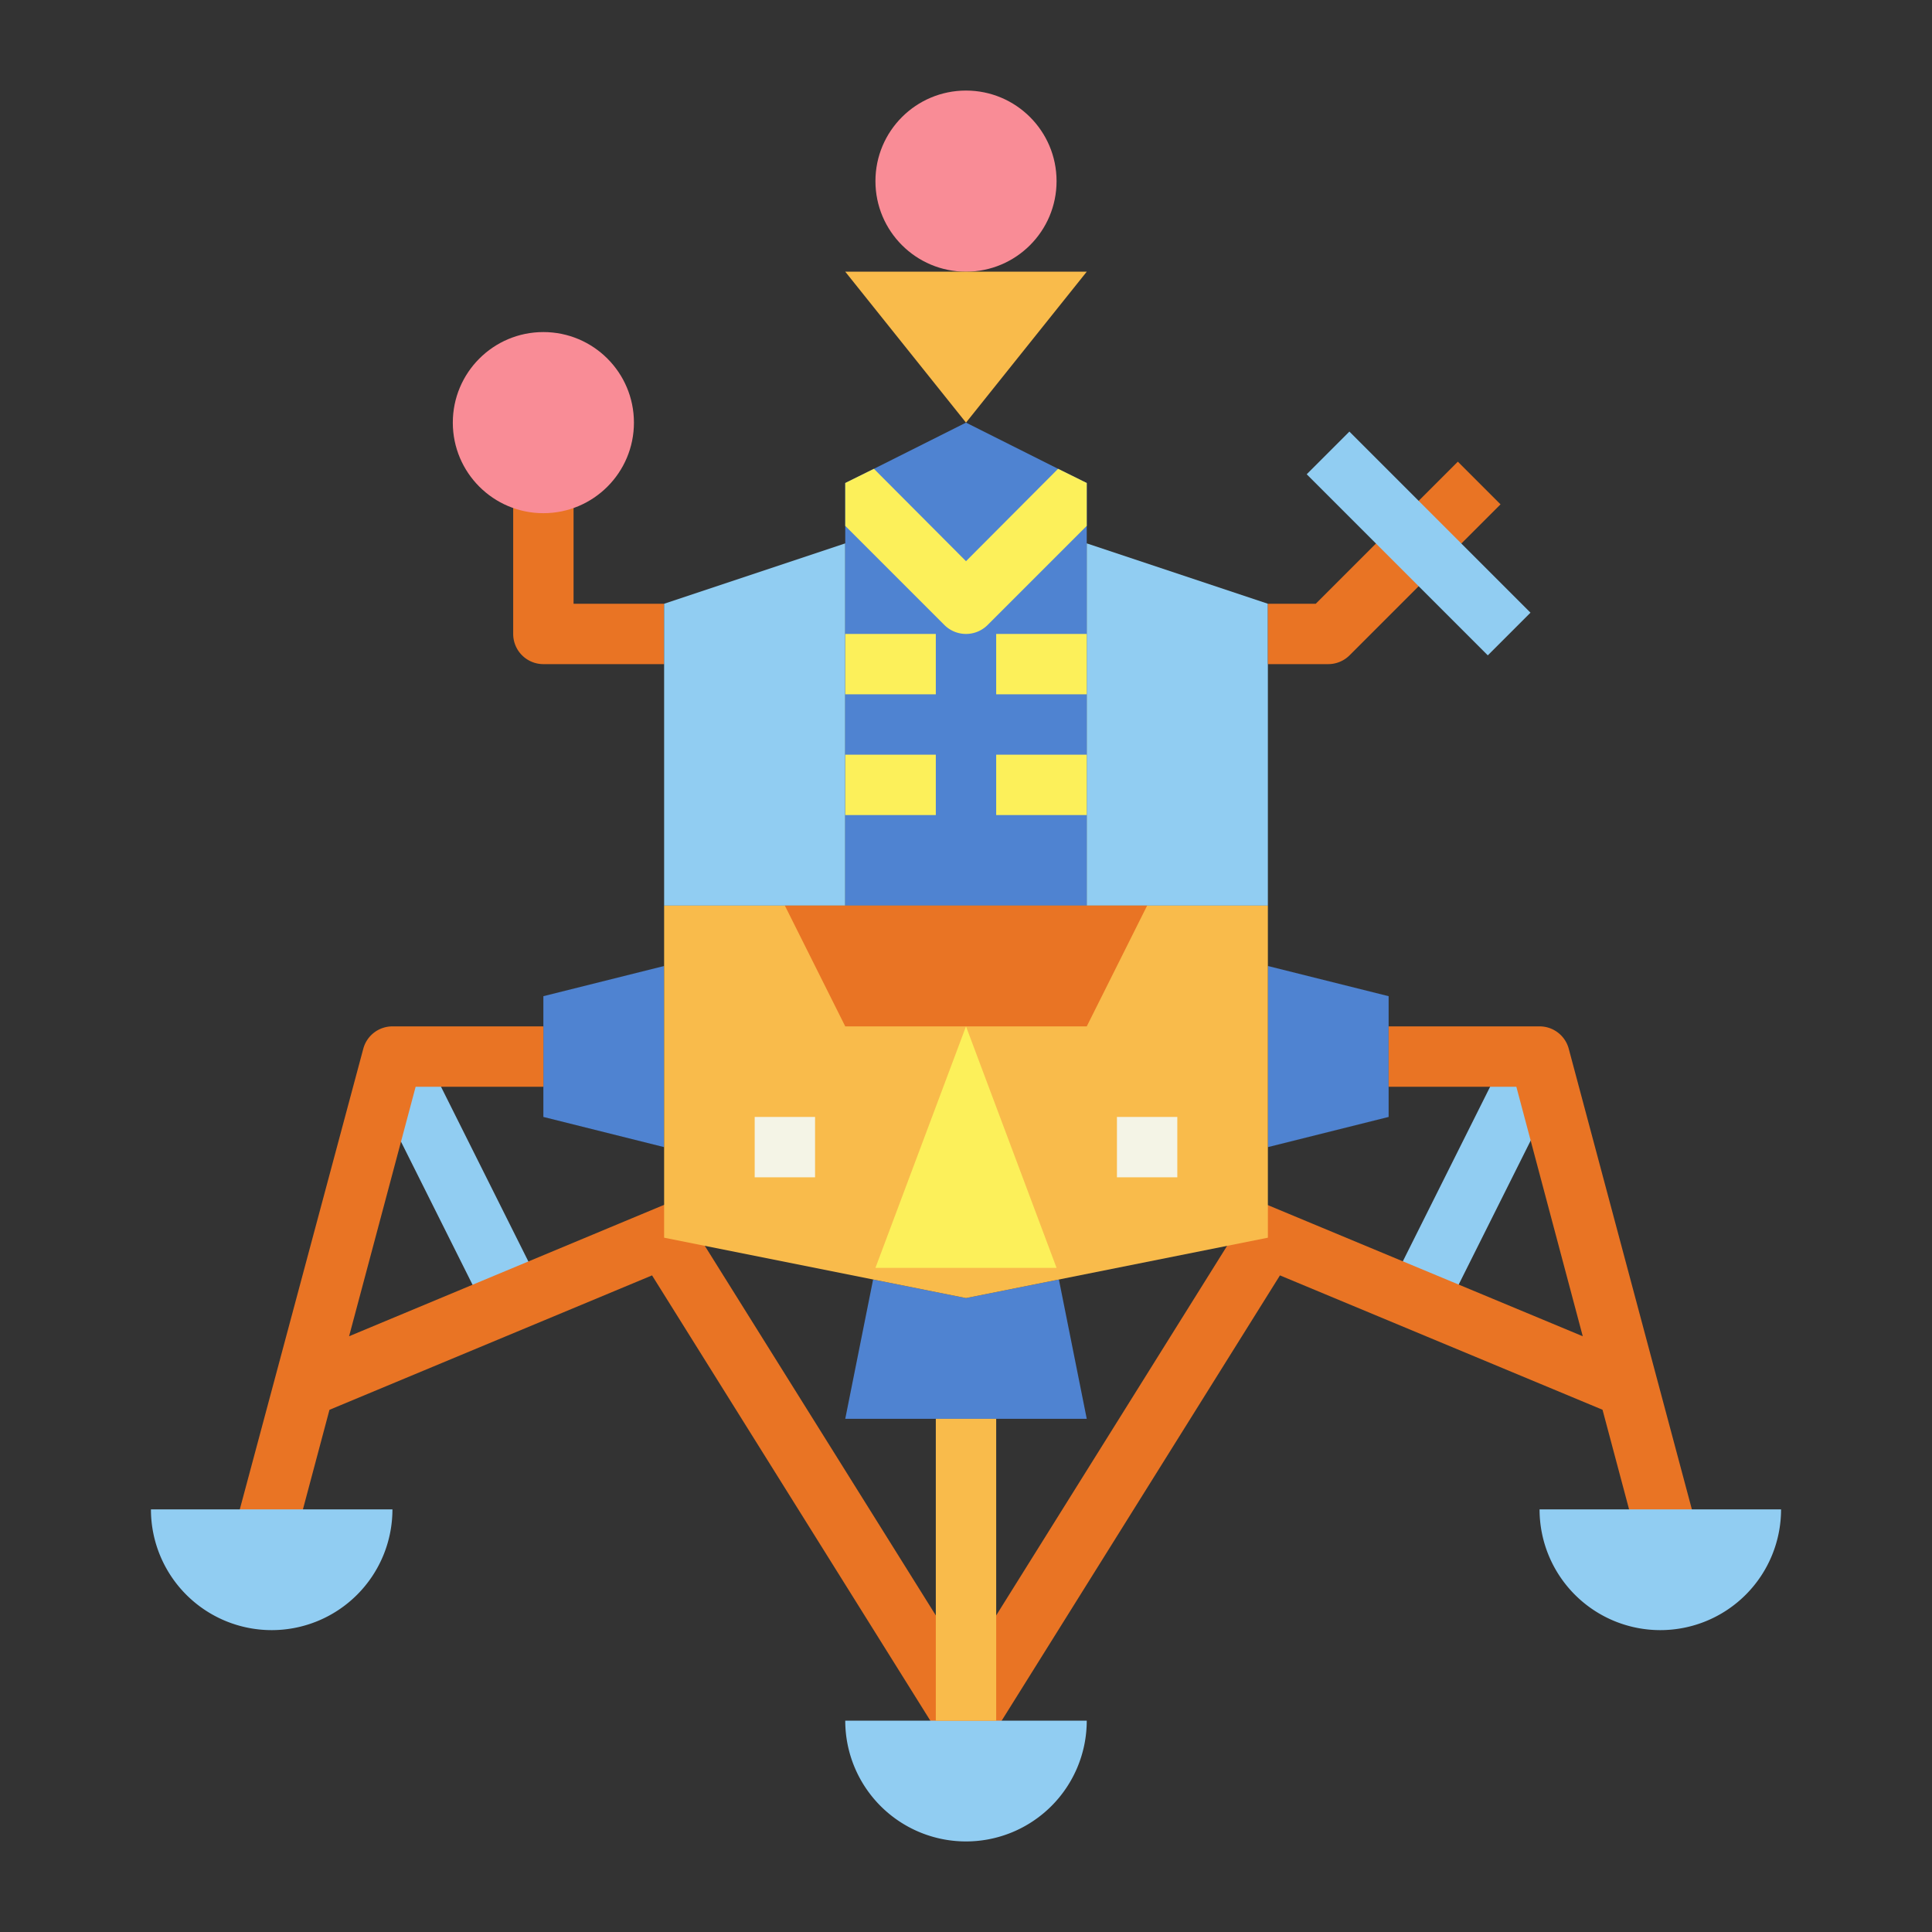 <svg height="512" viewBox="0 0 64 64" width="512" xmlns="http://www.w3.org/2000/svg"><rect x="0" y="0" width="64" height="64" fill="#333333" stroke="none"/><g id="flat"><path d="m22 22h-4a1 1 0 0 1 -1-1v-5h2v4h3z" fill="#e97424"/><path d="m14 34.528h2v8.944h-2z" fill="#91cdf2" transform="matrix(.894 -.447 .447 .894 -15.858 10.826)"/><path d="m44.528 38h8.944v2h-8.944z" fill="#91cdf2" transform="matrix(.447 -.894 .894 .447 -7.796 65.386)"/><path d="m28 30h-6v-10l6-2z" fill="#91cdf2"/><path d="m36 16v14h-8v-14l.95-.47 3.05-1.53 3.05 1.53z" fill="#4f83d1"/><circle cx="32" cy="6" fill="#f98c96" r="3"/><circle cx="18" cy="14" fill="#f98c96" r="3"/><path d="m36 16v1.42l-3.29 3.29a1.014 1.014 0 0 1 -1.42 0l-3.29-3.29v-1.42l.95-.47 3.05 3.06 3.05-3.06z" fill="#fcf05a"/><path d="m22 38-4-1v-4l4-1z" fill="#4f83d1"/><path d="m36 30h6v-10l-6-2z" fill="#91cdf2"/><path d="m42 38 4-1v-4l-4-1z" fill="#4f83d1"/><path d="m54.034 50.258 2.134.2-4.2-15.712a1 1 0 0 0 -.968-.746h-5v2h4.231l2.2 8.265-11.767-4.9.437 1.182-9.101 14.566-9.152-14.643-.328.2.11-1.021-11.066 4.616 2.205-8.265h4.231v-2h-5a1 1 0 0 0 -.966.742l-4.34 16.188 2.272-.672.948-3.556 10.686-4.453 9.55 15.281h1.7l9.55-15.281 10.686 4.451z" fill="#e97424"/><path d="m36 47h-8l.923-4.615 3.077.615 3.077-.615z" fill="#4f83d1"/><path d="m32 14-4-5h8z" fill="#f9bb4b"/><path d="m44 22h-2v-2h1.586l4.707-4.707 1.414 1.414-5 5a1 1 0 0 1 -.707.293z" fill="#e97424"/><path d="m46 13.757h2v8.485h-2z" fill="#91cdf2" transform="matrix(.707 -.707 .707 .707 1.038 38.506)"/><g fill="#fcf05a"><path d="m28 25h3v2h-3z"/><path d="m33 25h3v2h-3z"/><path d="m28 21h3v2h-3z"/><path d="m33 21h3v2h-3z"/></g><path d="m5 50h8a0 0 0 0 1 0 0 4 4 0 0 1 -4 4 4 4 0 0 1 -4-4 0 0 0 0 1 0 0z" fill="#91cdf2"/><path d="m28 57h8a0 0 0 0 1 0 0 4 4 0 0 1 -4 4 4 4 0 0 1 -4-4 0 0 0 0 1 0 0z" fill="#91cdf2"/><path d="m55 50a4 4 0 0 1 4 4 0 0 0 0 1 0 0h-8a0 0 0 0 1 0 0 4 4 0 0 1 4-4z" fill="#91cdf2" transform="matrix(-1 0 0 -1 110 104)"/><path d="m31 47h2v10h-2z" fill="#f9bb4b"/><path d="m42 41-10 2-10-2v-11h20z" fill="#f9bb4b"/><path d="m29 42 3-8 3 8" fill="#fcf05a"/><path d="m36 34h-8l-2-4h12z" fill="#e97424"/><path d="m25 37h2v2h-2z" fill="#f4f4e6"/><path d="m37 37h2v2h-2z" fill="#f4f4e6"/></g></svg>